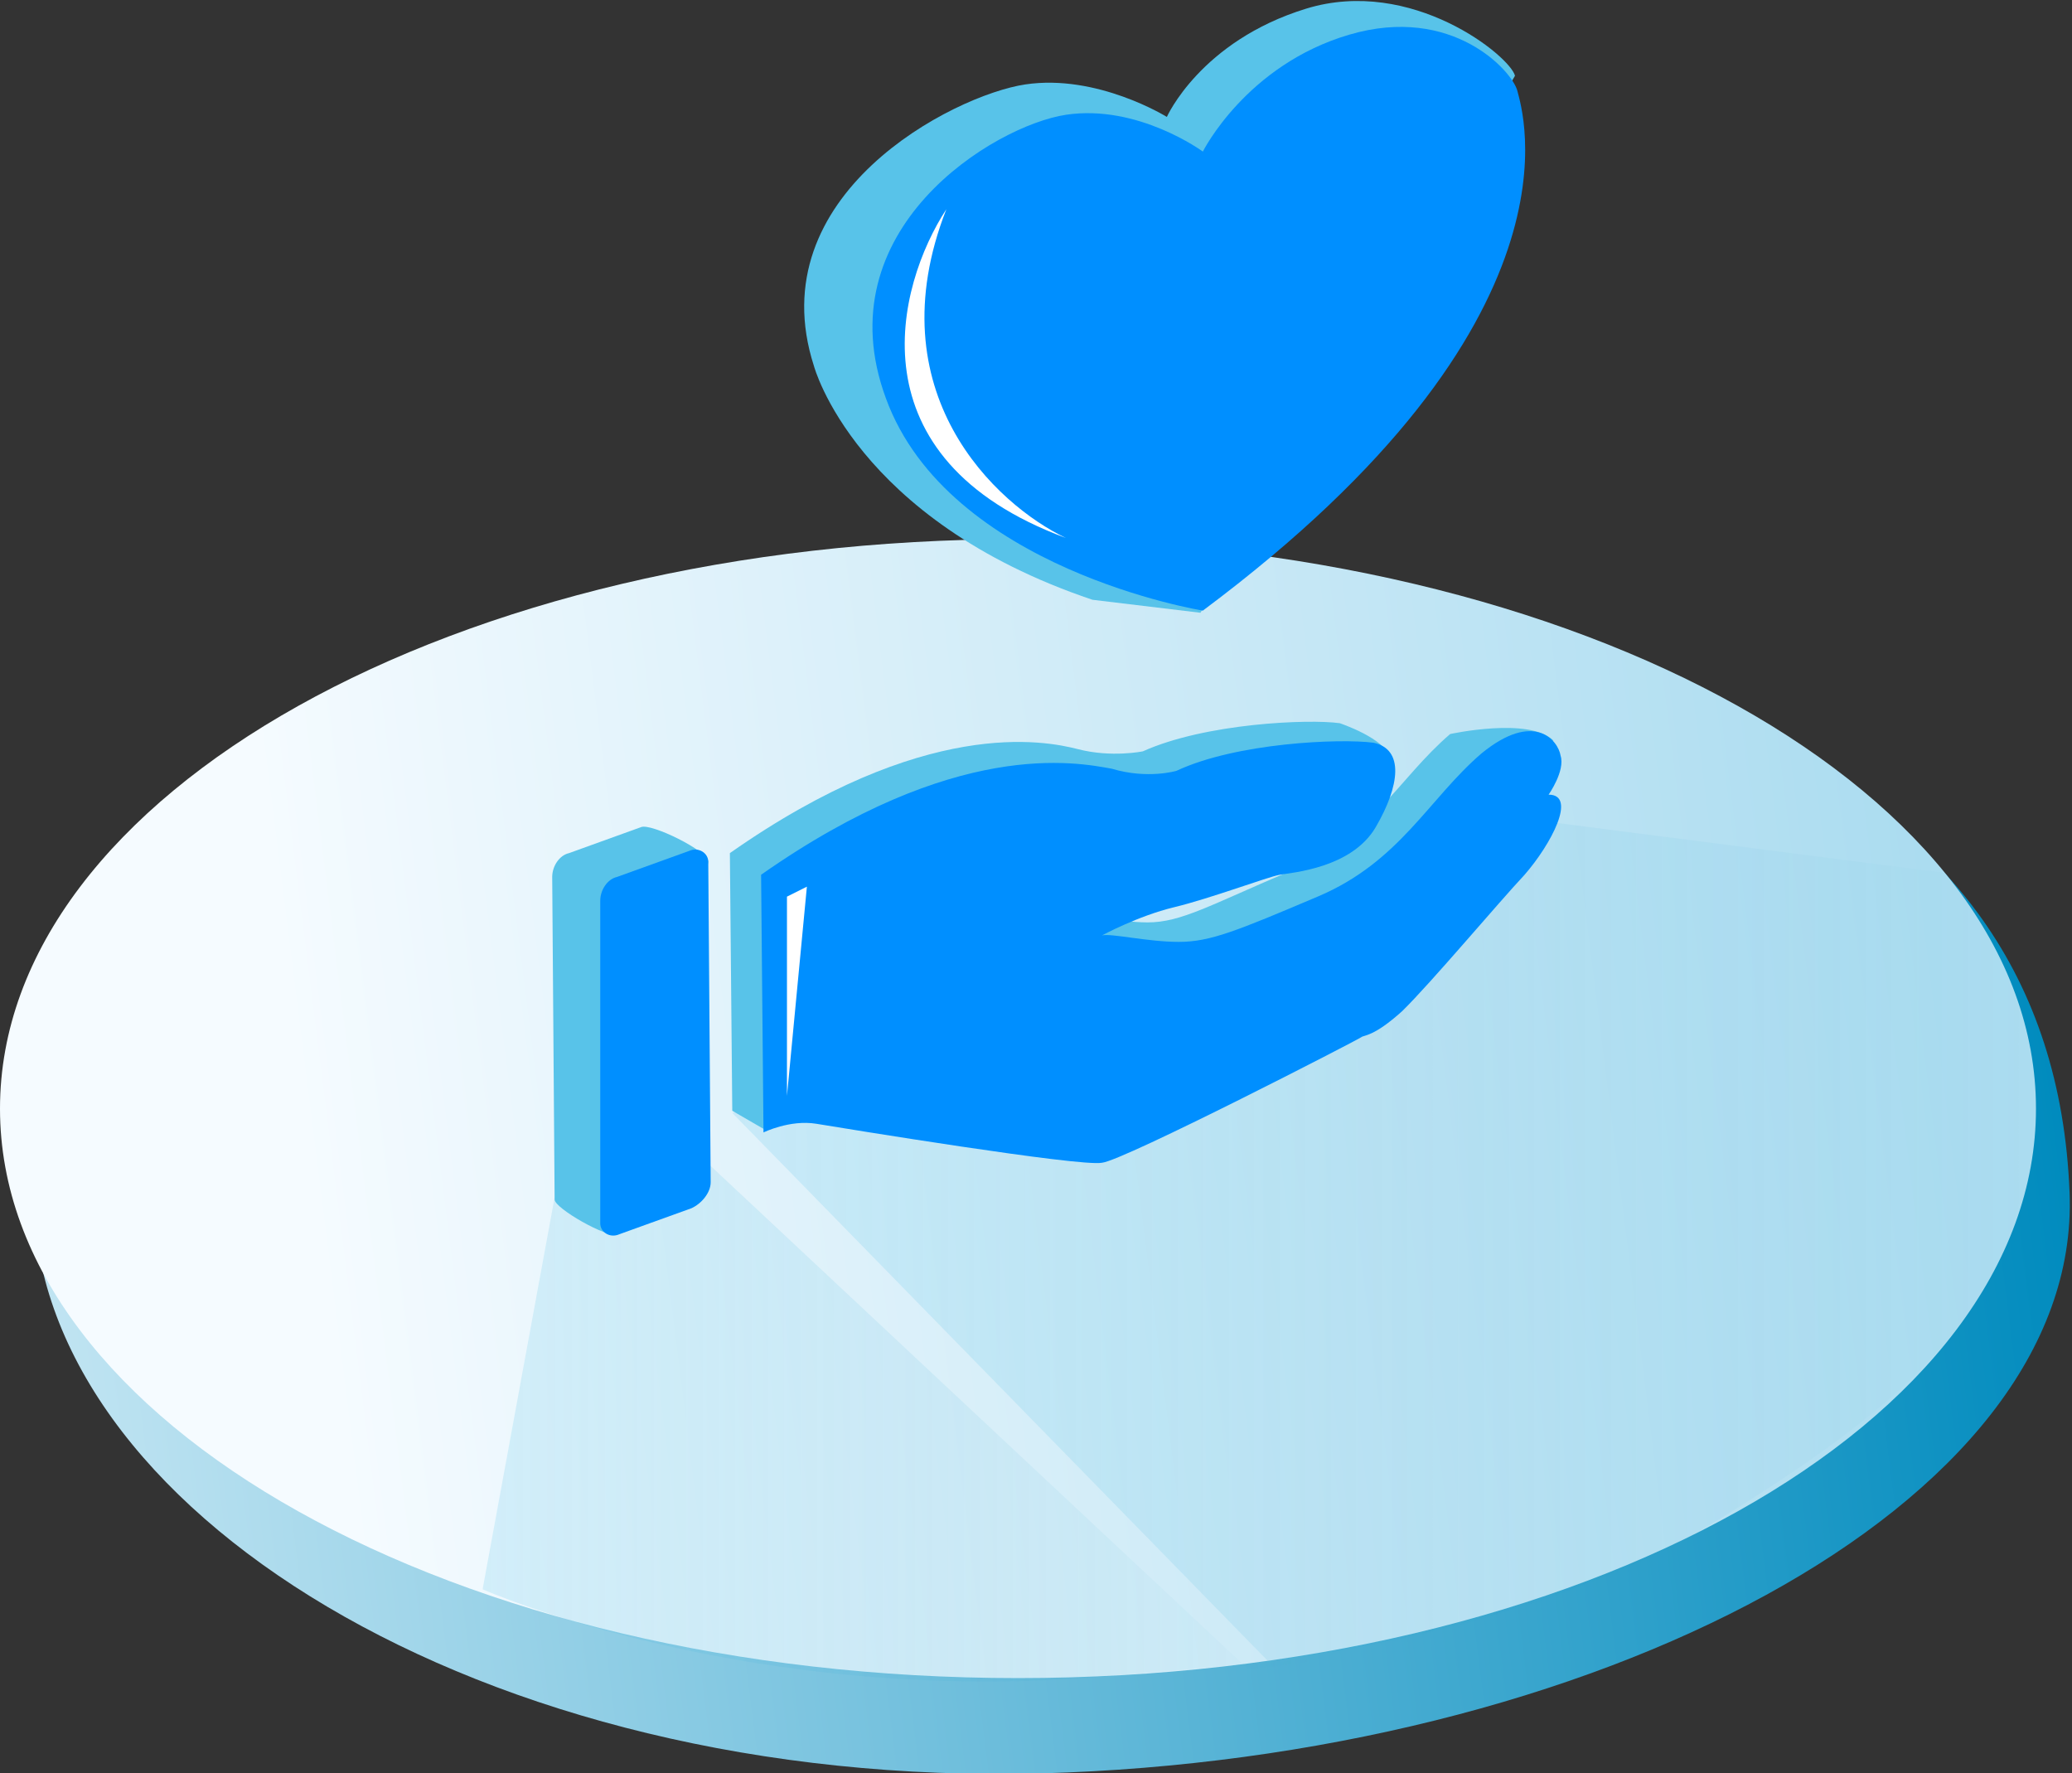 <svg width="104" height="89" viewBox="0 0 104 89" fill="none" xmlns="http://www.w3.org/2000/svg">
<rect x="0" y="0" width="104" height="89" fill="#333333" stroke="none"/>
<g clip-path="url(#clip0)">
<path d="M103.879 59.877C104.482 75.634 79.778 88.239 52.301 89C24.102 89.761 1.687 75.634 1.687 59.877C1.687 44.12 24.584 31.297 52.783 31.297C80.983 31.297 103.036 37.925 103.879 59.877Z" fill="url(#paint0_linear)"/>
<path d="M51.096 84.219C79.316 84.219 102.192 71.423 102.192 55.639C102.192 39.854 79.316 27.059 51.096 27.059C22.877 27.059 0 39.854 0 55.639C0 71.423 22.877 84.219 51.096 84.219Z" fill="url(#paint1_linear)"/>
<path opacity="0.2" d="M27.838 60.094L24.223 79.763C24.223 79.763 37.72 85.74 55.796 84.11C73.873 82.48 62.665 83.784 62.665 83.784L34.104 57.051L27.838 60.094Z" fill="url(#paint2_linear)"/>
<path opacity="0.2" d="M36.755 55.856L63.629 83.349C63.629 83.349 76.765 82.154 86.406 76.177C96.046 70.2 103.397 64.441 101.71 52.161C101.71 52.161 100.505 46.184 97.493 43.794L76.403 41.077C76.403 41.077 67.365 51.075 59.17 51.075C50.976 51.075 36.755 55.856 36.755 55.856Z" fill="url(#paint3_linear)"/>
<path d="M32.297 59.442L30.971 61.941C30.489 62.159 27.838 60.637 27.838 60.203L27.717 44.011C27.717 43.468 28.079 42.924 28.561 42.816L32.176 41.512C32.658 41.294 35.55 42.707 35.55 43.25L33.261 58.247C33.261 58.681 32.779 59.225 32.297 59.442Z" fill="#58C3E9"/>
<path d="M76.162 38.904C77.729 38.904 76.283 41.403 74.957 42.924C73.632 44.446 70.257 48.467 68.811 49.77C67.365 51.183 66.883 50.966 66.763 51.075C66.642 51.183 54.832 57.269 53.747 57.377L42.54 54.769L38.443 56.725L36.755 55.747L36.635 42.816C46.396 35.969 52.422 37.165 54.109 37.599C55.796 38.034 57.363 37.708 57.363 37.708C60.496 36.295 65.678 36.078 67.245 36.295C67.245 36.295 69.534 37.056 69.775 38.034L68.57 39.338L62.665 42.924C62.063 43.033 59.17 44.12 57.363 44.554C55.555 44.989 53.747 45.967 53.747 45.967C54.229 45.75 56.037 46.293 57.604 46.293C59.291 46.293 60.737 45.424 64.834 43.685C68.932 41.946 70.137 39.121 72.788 36.839C72.788 36.839 76.765 35.969 77.97 37.165L76.162 38.904Z" fill="#58C3E9"/>
<path d="M76.042 3.803C75.801 2.825 70.86 -1.195 65.557 0.435C60.255 2.065 58.568 5.868 58.568 5.868C58.568 5.868 55.073 3.695 51.458 4.238C47.842 4.781 38.081 9.78 40.853 18.365C40.853 18.365 42.901 26.081 54.832 30.101L60.255 30.753" fill="#58C3E9"/>
<path d="M34.707 60.638L31.091 61.942C30.61 62.159 30.128 61.833 30.128 61.398V45.206C30.128 44.663 30.489 44.12 30.971 44.011L34.586 42.707C35.068 42.49 35.55 42.816 35.55 43.251L35.671 59.334C35.671 59.877 35.189 60.42 34.707 60.638Z" fill="#008FFF"/>
<path d="M38.202 43.902L38.322 56.834C38.322 56.834 39.648 56.182 40.973 56.399C42.299 56.617 54.229 58.573 55.314 58.355C56.399 58.247 68.209 52.161 68.329 52.053C68.45 51.944 68.932 52.053 70.378 50.748C71.824 49.336 75.198 45.315 76.524 43.902C77.849 42.381 79.175 39.882 77.729 39.882C77.729 39.882 78.572 38.686 78.331 37.926C78.211 37.165 77.006 35.644 74.355 37.817C71.703 40.099 70.257 43.25 66.16 44.989C62.063 46.728 60.737 47.271 59.17 47.271C57.604 47.271 55.796 46.836 55.314 46.945C55.314 46.945 57.122 45.967 58.929 45.532C60.737 45.098 63.629 44.011 64.232 43.902C64.834 43.794 67.847 43.576 69.052 41.512C70.257 39.447 70.498 37.6 68.932 37.274C67.245 37.056 62.063 37.274 59.05 38.686C59.05 38.686 57.604 39.121 55.796 38.578C53.988 38.252 47.963 37.056 38.202 43.902Z" fill="#008FFF"/>
<path d="M60.375 30.645C60.375 30.645 47.601 28.58 44.468 19.995C41.335 11.519 49.891 6.303 53.506 5.76C57.122 5.216 60.375 7.607 60.375 7.607C60.375 7.607 62.545 3.26 67.727 1.739C72.909 0.217 75.921 3.586 76.162 4.564C76.403 5.542 79.898 16.083 60.375 30.645Z" fill="#008FFF"/>
<path d="M47.5 10.5C45 14.333 42.7 23 53.5 27C50 25.333 43.9 19.7 47.5 10.5Z" fill="white"/>
<path d="M39.5 55V45L40.5 44.5L39.5 55Z" fill="white"/>
</g>
<defs>
<linearGradient id="paint0_linear" x1="2.346" y1="65.183" x2="103.13" y2="52.511" gradientUnits="userSpaceOnUse">
<stop stop-color="#C0E4F2"/>
<stop offset="1" stop-color="#008BBE"/>
</linearGradient>
<linearGradient id="paint1_linear" x1="0.522" y1="60.809" x2="101.317" y2="48.135" gradientUnits="userSpaceOnUse">
<stop offset="0.148" stop-color="#F5FBFF"/>
<stop offset="0.961" stop-color="#ABDCF0"/>
</linearGradient>
<linearGradient id="paint2_linear" x1="24.203" y1="70.71" x2="66.023" y2="70.71" gradientUnits="userSpaceOnUse">
<stop stop-color="#5DC5EA"/>
<stop offset="1" stop-color="#008BBE" stop-opacity="0"/>
</linearGradient>
<linearGradient id="paint3_linear" x1="36.742" y1="62.238" x2="101.952" y2="62.238" gradientUnits="userSpaceOnUse">
<stop stop-color="#5DC5EA"/>
<stop offset="1" stop-color="#008BBE" stop-opacity="0"/>
</linearGradient>
<clipPath id="clip0">
<rect width="104" height="89" fill="white"/>
</clipPath>
</defs>
</svg>
